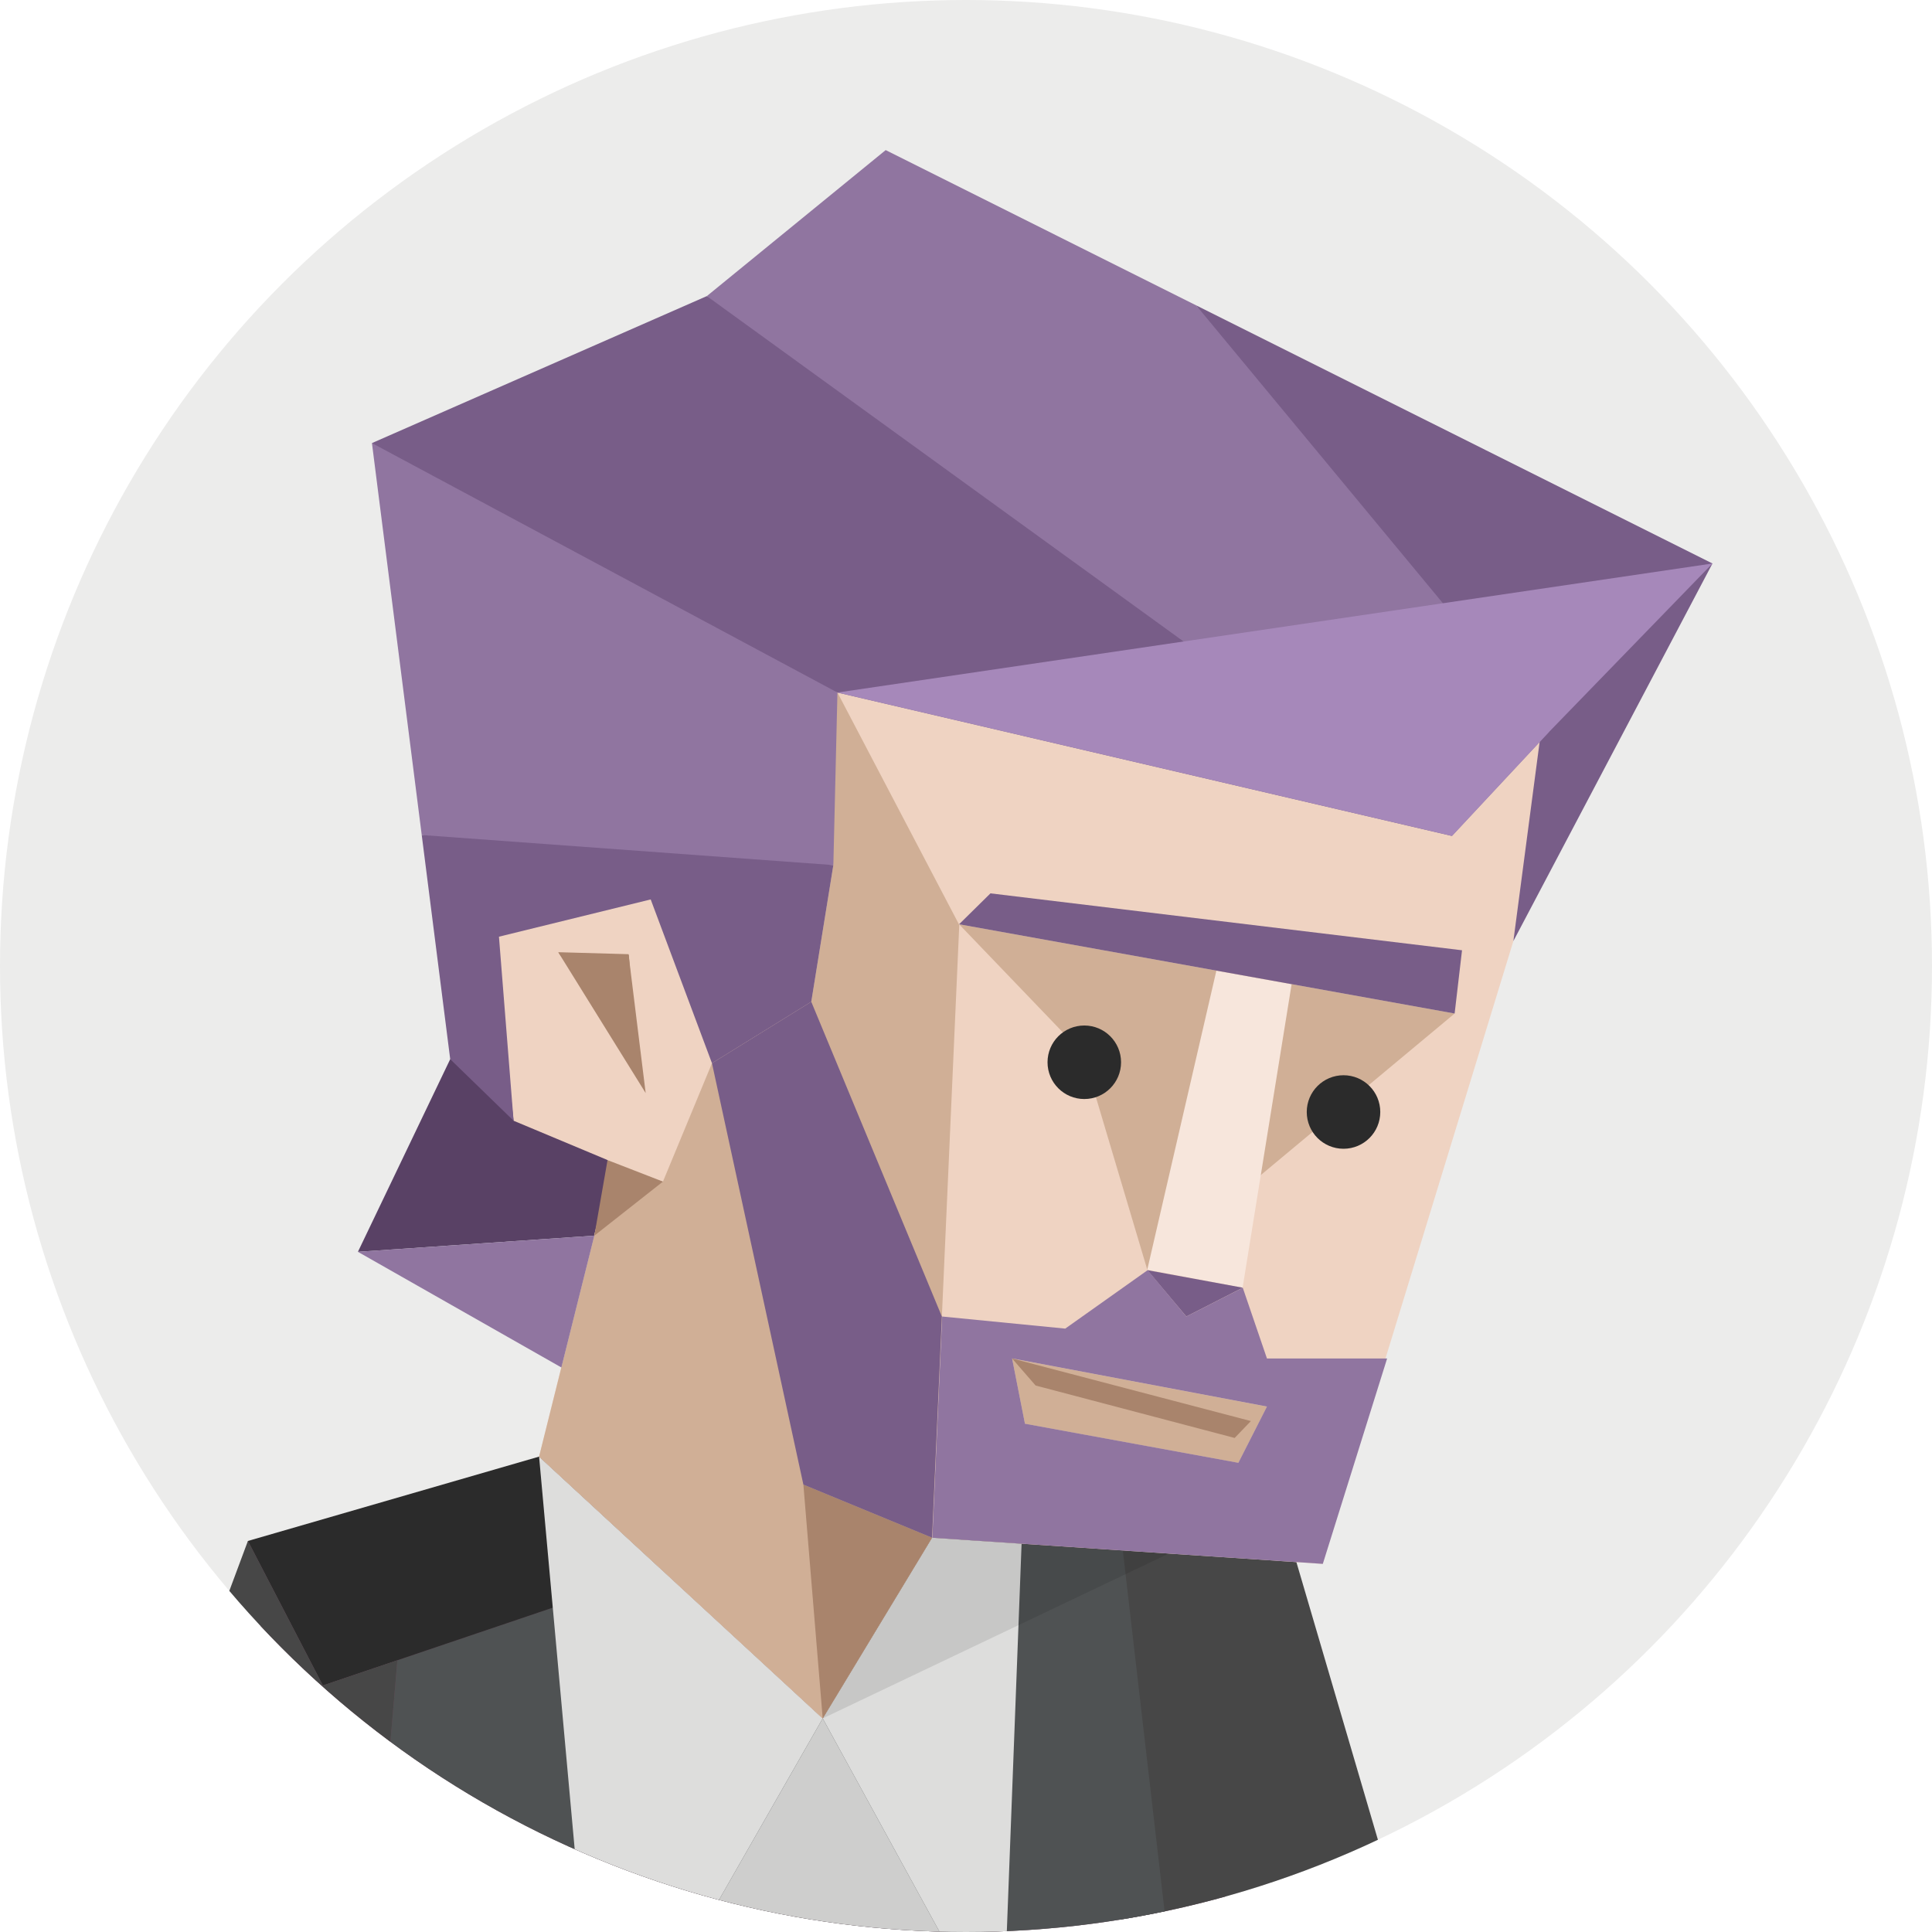 <svg id="illustration" xmlns="http://www.w3.org/2000/svg" viewBox="0 0 350 350"><defs><style>.cls-1{fill:none;}.cls-2{fill:#ececeb;}.cls-3{clip-path:url(#clip-path);}.cls-4{fill:#594165;}.cls-10,.cls-11,.cls-12,.cls-13,.cls-14,.cls-15,.cls-16,.cls-17,.cls-19,.cls-4,.cls-5,.cls-6,.cls-7,.cls-8,.cls-9{fill-rule:evenodd;}.cls-5{fill:#734d60;}.cls-6{fill:#474747;}.cls-7{fill:#4f5253;}.cls-18,.cls-8{fill:#2b2b2b;}.cls-9{fill:#dddddc;}.cls-10{fill:#cececd;}.cls-11{fill:#efd3c2;}.cls-12{fill:#d0af96;}.cls-13,.cls-20{fill:#a9846c;}.cls-14{fill:#785d88;}.cls-15,.cls-21{fill:#9075a0;}.cls-16{opacity:0.1;}.cls-17{fill:#f7e6dc;}.cls-19{fill:#a688ba;}</style><clipPath id="clip-path"><circle class="cls-1" cx="175" cy="175" r="175"/></clipPath></defs><circle class="cls-2" cx="175" cy="175" r="175"/><g class="cls-3"><polygon class="cls-4" points="81.56 191.88 97.52 187.59 110.77 211.43 107.67 223.85 64.84 226.78 81.56 191.88"/><polygon class="cls-5" points="199.16 424.35 218.75 413.43 204.54 394.22 214.7 378.47 234.86 283.01 174.95 264.18 97.66 263.88 65.37 288.83 44.91 279.16 63.33 402.27 81.58 414.29 199.16 424.35"/><polygon class="cls-6" points="234.86 283.01 258.18 362.45 247.46 388.38 203.05 382.77 203.05 276.84 234.86 283.01"/><polygon class="cls-7" points="149.04 311.31 168.85 278.57 203.41 280.89 218.75 413.43 190.48 413.6 100.52 414.17 62.8 414.4 63.33 402.27 71.99 300.77 100.14 291.24 97.66 263.88 149.04 311.31"/><polygon class="cls-8" points="120.02 284.52 58.49 305.34 44.91 279.16 97.66 263.88 120.02 284.52"/><polygon class="cls-9" points="97.66 263.88 108.41 382.4 149.04 311.31 97.66 263.88"/><polygon class="cls-9" points="149.04 311.31 181.6 370.77 185.07 279.66 168.85 278.57 149.04 311.31"/><polygon class="cls-10" points="181.6 370.77 190.48 413.6 100.52 414.17 108.41 382.4 149.04 311.31 181.6 370.77"/><polygon class="cls-11" points="280.67 132.55 274.16 170.49 239.59 283.31 168.85 278.57 149.04 311.31 97.66 263.88 110.94 210.52 93.04 203.03 89.3 168.96 118.24 161.49 128.98 190.43 146.24 180.03 149.51 156.35 142.98 111.55 196.19 91.94 243.79 119.48 250.8 93.81 280.67 132.55"/><polygon class="cls-12" points="144.8 112.27 173.78 167.56 168.85 278.57 149.04 311.31 97.66 263.88 110.77 211.43 120.1 214.06 128.98 192.61 146.97 181.48 150.97 156.72 144.8 112.27"/><polygon class="cls-13" points="101.19 172.61 113.92 172.97 115.37 191.51 101.19 172.61"/><polygon class="cls-13" points="168.85 278.57 145.54 268.95 149.04 311.31 168.85 278.57"/><polygon class="cls-13" points="110.06 210.16 120.1 214.06 107.67 223.85 110.06 210.16"/><polygon class="cls-14" points="279.21 132.19 289.17 116 310.23 102.08 274.16 170.49 279.21 132.19"/><polygon class="cls-15" points="151.71 125.46 115.37 95.01 67.38 80.27 76.4 151.27 117.29 157.2 150.97 156.72 151.71 125.46"/><polygon class="cls-6" points="63.33 402.27 71.99 300.77 58.49 305.34 44.91 279.16 17.09 353.88 63.33 402.27"/><polygon class="cls-16" points="149.04 311.31 211.74 281.44 168.85 278.57 149.04 311.31"/><polygon class="cls-14" points="279.21 132.19 250.96 97.45 234.03 81.52 216.7 55.32 310.23 102.08 279.21 132.19"/><polygon class="cls-14" points="151.71 125.46 263.04 151.44 163.69 71.58 128.05 53.64 67.38 80.27 151.71 125.46"/><polygon class="cls-15" points="216.7 55.32 160.45 27.19 128.05 53.64 263.04 151.44 280.67 132.55 216.7 55.32"/><polygon class="cls-14" points="150.97 156.72 76.4 151.27 81.56 191.88 93.04 203.03 90.39 169.69 117.88 162.94 128.98 192.61 146.97 181.48 150.97 156.72"/><polygon class="cls-12" points="263.52 183.61 173.75 167.44 196.16 190.79 207.84 230.01 263.52 183.61"/><polygon class="cls-17" points="220.36 175.84 207.84 230.01 225.11 233.28 233.99 178.29 220.36 175.84"/><polygon class="cls-14" points="173.75 167.44 263.52 183.61 264.86 172.15 179.43 161.84 173.75 167.44"/><polygon class="cls-13" points="101.13 172.5 113.86 172.86 116.97 198.02 101.13 172.5"/><circle class="cls-18" cx="196.43" cy="192.44" r="6.66"/></g><polygon class="cls-15" points="64.84 226.78 101.7 247.73 107.67 223.85 64.84 226.78"/><polygon class="cls-19" points="151.71 125.46 310.23 102.08 280.67 132.55 263.04 151.44 151.71 125.46"/><polygon class="cls-12" points="185.68 257.93 183.35 246.1 229.52 254.82 224.34 265.01 185.68 257.93"/><polygon class="cls-14" points="225.14 233.28 214.91 238.5 207.85 230.1 225.14 233.28"/><polygon class="cls-20" points="226.61 257.44 223.67 260.5 187.61 251 183.35 246.1 226.61 257.44"/><path class="cls-21" d="M229.52,246.1l-4.38-12.81-10.23,5.21-7-8.4-14.93,10.59-22.3-2.19-1.78,40.08,70.74,4.73,11.65-37.21ZM224.34,265l-38.66-7.08-2.33-11.83,46.17,8.72Z"/><polygon class="cls-14" points="168.85 278.57 145.54 268.95 128.98 192.61 146.97 181.48 170.63 238.5 168.85 278.57"/><circle class="cls-18" cx="243.39" cy="201.45" r="6.66"/></svg>